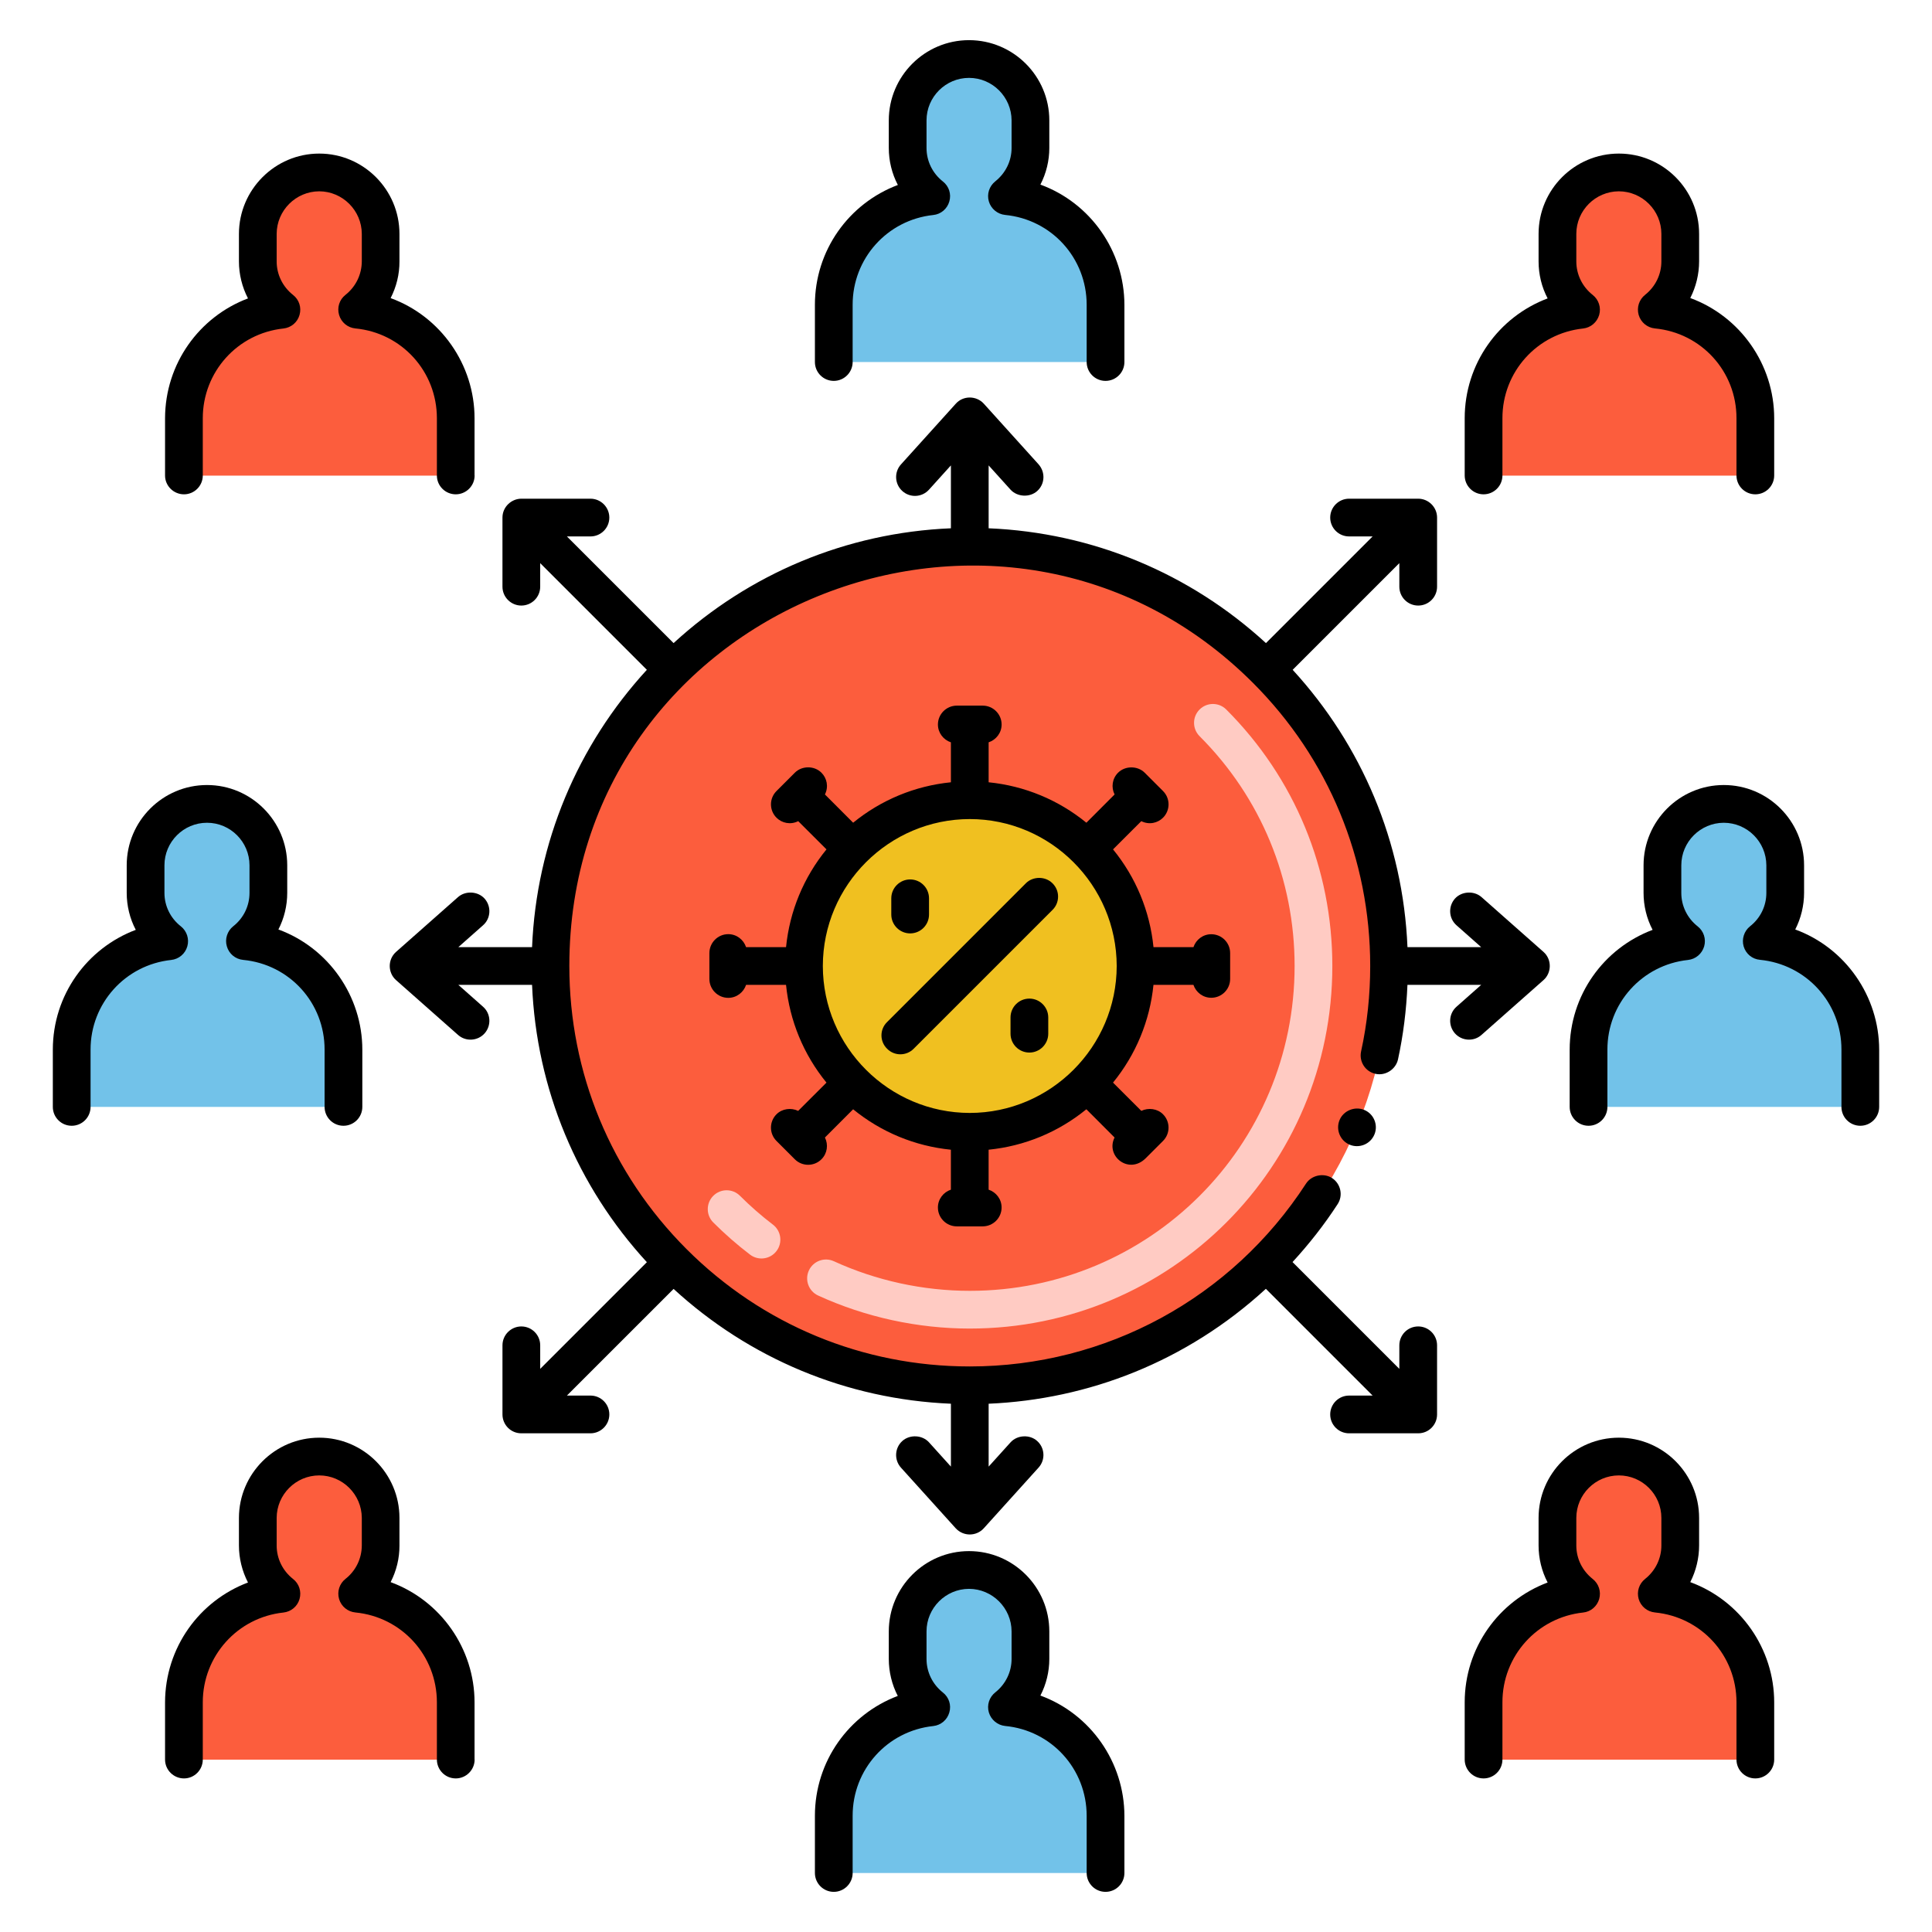 <svg enable-background="new 0 0 256 256" height="512" viewBox="0 0 256 256" width="512" xmlns="http://www.w3.org/2000/svg"><g id="Layer_1"><g><g><circle cx="128.5" cy="128" fill="#fc5d3d" r="55.563"/></g><g><circle cx="128.5" cy="128" fill="#f0c020" r="21.974"/></g><g><path d="m47.329 211.173c1.889-1.49 3.106-3.794 3.106-6.387v-3.653c0-4.494-3.643-8.136-8.136-8.136-4.494 0-8.136 3.643-8.136 8.136v3.653c0 2.602 1.226 4.913 3.126 6.402-7.26.775-12.915 6.916-12.915 14.382v7.579h36.012v-7.579c-.001-7.514-5.729-13.687-13.057-14.397z" fill="#fc5d3d"/></g><g><path d="m219.535 211.173c1.889-1.49 3.106-3.794 3.106-6.387v-3.653c0-4.494-3.643-8.136-8.136-8.136-4.494 0-8.136 3.643-8.136 8.136v3.653c0 2.602 1.226 4.913 3.126 6.402-7.26.775-12.915 6.916-12.915 14.382v7.579h36.012v-7.579c-.001-7.514-5.73-13.687-13.057-14.397z" fill="#fc5d3d"/></g><g><path d="m47.329 41.029c1.889-1.49 3.106-3.794 3.106-6.387v-3.653c0-4.494-3.643-8.136-8.136-8.136-4.494 0-8.136 3.643-8.136 8.136v3.653c0 2.602 1.226 4.913 3.126 6.402-7.26.775-12.915 6.916-12.915 14.382v7.579h36.012v-7.579c-.001-7.514-5.729-13.687-13.057-14.397z" fill="#fc5d3d"/></g><g><path d="m219.535 41.029c1.889-1.49 3.106-3.794 3.106-6.387v-3.653c0-4.494-3.643-8.136-8.136-8.136-4.494 0-8.136 3.643-8.136 8.136v3.653c0 2.602 1.226 4.913 3.126 6.402-7.26.775-12.915 6.916-12.915 14.382v7.579h36.012v-7.579c-.001-7.514-5.73-13.687-13.057-14.397z" fill="#fc5d3d"/></g><g><path d="m47.329 41.029c1.889-1.49 3.106-3.794 3.106-6.387v-3.653c0-4.494-3.643-8.136-8.136-8.136-4.494 0-8.136 3.643-8.136 8.136v3.653c0 2.602 1.226 4.913 3.126 6.402-7.26.775-12.915 6.916-12.915 14.382v7.579h36.012v-7.579c-.001-7.514-5.729-13.687-13.057-14.397z" fill="#fc5d3d"/></g><g><path d="m219.535 41.029c1.889-1.49 3.106-3.794 3.106-6.387v-3.653c0-4.494-3.643-8.136-8.136-8.136-4.494 0-8.136 3.643-8.136 8.136v3.653c0 2.602 1.226 4.913 3.126 6.402-7.26.775-12.915 6.916-12.915 14.382v7.579h36.012v-7.579c-.001-7.514-5.73-13.687-13.057-14.397z" fill="#fc5d3d"/></g><g><path d="m47.329 211.173c1.889-1.49 3.106-3.794 3.106-6.387v-3.653c0-4.494-3.643-8.136-8.136-8.136-4.494 0-8.136 3.643-8.136 8.136v3.653c0 2.602 1.226 4.913 3.126 6.402-7.26.775-12.915 6.916-12.915 14.382v7.579h36.012v-7.579c-.001-7.514-5.729-13.687-13.057-14.397z" fill="#fc5d3d"/></g><g><path d="m219.535 211.173c1.889-1.49 3.106-3.794 3.106-6.387v-3.653c0-4.494-3.643-8.136-8.136-8.136-4.494 0-8.136 3.643-8.136 8.136v3.653c0 2.602 1.226 4.913 3.126 6.402-7.26.775-12.915 6.916-12.915 14.382v7.579h36.012v-7.579c-.001-7.514-5.73-13.687-13.057-14.397z" fill="#fc5d3d"/></g><g><path d="m32.456 124.697c1.889-1.49 3.106-3.794 3.106-6.387v-3.653c0-4.494-3.643-8.136-8.136-8.136-4.494 0-8.136 3.643-8.136 8.136v3.653c0 2.602 1.226 4.913 3.126 6.402-7.26.775-12.915 6.916-12.915 14.382v7.579h36.012v-7.579c-.001-7.514-5.73-13.687-13.057-14.397z" fill="#72c2e9"/></g><g><path d="m233.444 124.697c1.889-1.49 3.106-3.794 3.106-6.387v-3.653c0-4.494-3.643-8.136-8.136-8.136-4.494 0-8.136 3.643-8.136 8.136v3.653c0 2.602 1.226 4.913 3.126 6.402-7.26.775-12.915 6.916-12.915 14.382v7.579h36.011v-7.579c0-7.514-5.729-13.687-13.056-14.397z" fill="#72c2e9"/></g><g><path d="m133.432 25.993c1.889-1.49 3.106-3.794 3.106-6.387v-3.653c0-4.494-3.643-8.136-8.136-8.136-4.494 0-8.136 3.643-8.136 8.136v3.653c0 2.602 1.226 4.913 3.126 6.402-7.26.775-12.915 6.916-12.915 14.382v7.579h36.012v-7.579c-.001-7.514-5.73-13.687-13.057-14.397z" fill="#72c2e9"/></g><g><path d="m133.432 226.209c1.889-1.49 3.106-3.794 3.106-6.387v-3.653c0-4.494-3.643-8.136-8.136-8.136-4.494 0-8.136 3.643-8.136 8.136v3.653c0 2.602 1.226 4.913 3.126 6.402-7.26.775-12.915 6.916-12.915 14.382v7.579h36.012v-7.579c-.001-7.514-5.73-13.687-13.057-14.397z" fill="#72c2e9"/></g><g><g><path d="m128.5 176.042c-6.904 0-13.852-1.514-20.092-4.377-1.255-.576-1.805-2.06-1.229-3.315.575-1.254 2.059-1.806 3.315-1.229 5.59 2.565 11.816 3.921 18.006 3.921 23.828 0 43.042-19.21 43.042-43.042 0-11.516-4.472-22.331-12.592-30.451-.977-.976-.977-2.559 0-3.535.977-.977 2.559-.977 3.535 0 9.064 9.064 14.057 21.134 14.057 33.986 0 26.591-21.446 48.042-48.042 48.042zm-29.116-9.798c-1.703-1.298-3.341-2.731-4.869-4.258-.977-.976-.977-2.559 0-3.536s2.559-.976 3.536 0c1.37 1.37 2.839 2.654 4.365 3.818 1.098.837 1.31 2.406.473 3.504-.84 1.099-2.41 1.308-3.505.472z" fill="#ffcbc3"/></g><path d="m180.77 147.07c-1.26-.52-2.76.1-3.27 1.34-.53 1.27.069 2.74 1.34 3.27 1.225.516 2.724-.037 3.27-1.34 0-.01 0-.01.011-.02.53-1.294-.111-2.742-1.351-3.25z"/><path d="m158.138 130.5c.331.988 1.258 1.71 2.362 1.71 1.38 0 2.5-1.12 2.5-2.49v-3.43c0-1.38-1.12-2.5-2.5-2.5-1.102 0-2.028.719-2.36 1.71h-5.297c-.48-4.769-2.329-9.238-5.359-12.953l3.744-3.739c1.035.516 2.166.257 2.881-.459.966-.964.982-2.548 0-3.53-.586-.586.503.502-2.43-2.43-.939-.94-2.59-.94-3.53 0-.783.783-.929 1.946-.461 2.883l-3.737 3.742c-3.714-3.03-8.183-4.879-12.952-5.358v-5.294c.991-.331 1.72-1.258 1.72-2.362 0-1.38-1.13-2.5-2.5-2.5h-3.44c-1.37 0-2.5 1.12-2.5 2.5 0 1.104.729 2.032 1.72 2.362v5.294c-4.769.48-9.238 2.329-12.953 5.358l-3.739-3.744c.513-1.028.261-2.161-.459-2.881-.94-.95-2.59-.95-3.53 0-.21.21-2.092 2.092-2.43 2.43-.972.973-.977 2.553 0 3.53.721.721 1.855.971 2.881.459l3.744 3.739c-3.03 3.715-4.879 8.184-5.358 12.953h-5.296c-.332-.994-1.258-1.72-2.361-1.72-1.38 0-2.5 1.13-2.5 2.51v3.43c0 1.37 1.12 2.5 2.5 2.5 1.104 0 2.032-.728 2.362-1.72h5.294c.48 4.769 2.328 9.238 5.358 12.953l-3.749 3.743c-.936-.446-2.129-.302-2.876.454-.97.97-.978 2.552 0 3.53.127.127 1.902 1.901 2.43 2.43.979.978 2.559.97 3.53 0 .783-.783.93-1.946.461-2.883l3.737-3.742c3.715 3.03 8.184 4.879 12.953 5.358v5.294c-.992.33-1.72 1.257-1.72 2.362 0 1.38 1.13 2.5 2.5 2.5h3.44c1.37 0 2.5-1.12 2.5-2.5 0-1.105-.728-2.032-1.72-2.362v-5.295c4.769-.48 9.238-2.329 12.952-5.358l3.737 3.742c-1.233 2.466 1.895 4.974 4.133 2.741l2.288-2.288c.98-.979.968-2.564 0-3.53-.747-.756-1.939-.9-2.876-.454l-3.749-3.744c3.03-3.715 4.879-8.184 5.359-12.953h5.296zm-29.638 16.97c-10.72-.01-19.46-8.75-19.47-19.47.01-10.72 8.75-19.46 19.47-19.47 10.72.01 19.45 8.75 19.47 19.47-.02 10.72-8.75 19.46-19.47 19.47z"/><path d="m151.821 153.468c-.001.001-.005.005-.014.014.008-.008.016-.015.014-.014z"/><path d="m120.6 123.68c1.38 0 2.5-1.12 2.5-2.5v-2.15c0-1.38-1.12-2.5-2.5-2.5-1.37 0-2.5 1.12-2.5 2.5v2.15c0 1.38 1.13 2.5 2.5 2.5z"/><path d="m135.93 117.04-18.39 18.39c-.993.973-.985 2.565 0 3.53.975.996 2.571.978 3.53 0l18.39-18.39c.479-.47.74-1.1.74-1.77 0-.66-.261-1.29-.74-1.76-.94-.95-2.59-.95-3.53 0z"/><path d="m136.399 132.32c-1.38 0-2.5 1.12-2.5 2.5v2.15c0 1.38 1.12 2.5 2.5 2.5 1.37 0 2.5-1.12 2.5-2.5v-2.15c0-1.38-1.129-2.5-2.5-2.5z"/><path d="m192.78 136.92c.908 1.024 2.497 1.131 3.529.21l8.21-7.26c1.088-.954 1.136-2.737 0-3.74l-8.21-7.26c-1-.88-2.649-.78-3.529.21-.91 1.04-.82 2.62.22 3.53l3.265 2.89h-9.767c-.583-13.918-6.062-26.771-15.212-36.747l14.134-14.134v3.121c0 1.38 1.12 2.5 2.5 2.5s2.5-1.12 2.5-2.5v-9.16c0-1.388-1.146-2.5-2.5-2.5h-9.16c-1.38 0-2.5 1.13-2.5 2.5 0 1.38 1.12 2.5 2.5 2.5h.01 3.11l-14.134 14.134c-10.053-9.229-22.929-14.634-36.746-15.213v-8.332l2.899 3.211c.891.98 2.551 1.07 3.54.18 1.02-.916 1.104-2.48.181-3.53l-7.261-8.04c-.971-1.072-2.718-1.107-3.709 0l-7.26 8.04c-.93 1.02-.85 2.61.17 3.53.999.912 2.583.875 3.54-.18l2.9-3.212v8.333c-13.895.582-26.752 6.041-36.747 15.212l-14.134-14.133h3.12c1.38 0 2.5-1.12 2.5-2.5 0-1.37-1.12-2.5-2.5-2.5h-9.16c-1.297 0-2.5 1.075-2.5 2.5v9.16c0 1.38 1.13 2.5 2.5 2.5 1.38 0 2.5-1.12 2.5-2.5v-3.121l14.134 14.134c-9.186 10.01-14.631 22.872-15.212 36.747h-9.767l3.266-2.89c1.04-.91 1.13-2.49.22-3.53-.88-.99-2.53-1.09-3.53-.21l-8.21 7.26c-1.129 1.003-1.101 2.768 0 3.74l8.21 7.26c1.033.921 2.622.814 3.53-.21.91-1.04.82-2.62-.22-3.53l-3.265-2.89h9.766c.579 13.816 5.982 26.692 15.212 36.747l-14.133 14.134v-3.121c0-1.38-1.12-2.5-2.5-2.5-1.37 0-2.5 1.12-2.5 2.5v9.16c0 1.364 1.095 2.5 2.5 2.5h9.16c1.38 0 2.5-1.13 2.5-2.5 0-1.38-1.11-2.49-2.48-2.5-.01 0-.01 0-.02 0h-3.12l14.134-14.133c10.011 9.186 22.872 14.631 36.747 15.212v8.332l-2.9-3.212c-.89-.99-2.55-1.07-3.54-.18-1.02.92-1.1 2.51-.18 3.53l7.26 8.04c1.038 1.117 2.756 1.059 3.71 0l7.26-8.04c.931-1.02.851-2.61-.18-3.53-.979-.89-2.64-.81-3.53.18l-2.901 3.212v-8.331c13.147-.567 26.169-5.531 36.733-15.226l14.146 14.146h-3.12c-1.38 0-2.5 1.12-2.5 2.5s1.12 2.5 2.5 2.5h9.16c1.402 0 2.5-1.133 2.5-2.5v-9.16c0-1.38-1.12-2.5-2.5-2.5s-2.49 1.11-2.5 2.49v.01 3.121l-14.152-14.152c2.193-2.387 4.204-4.944 5.972-7.669.755-1.145.427-2.695-.73-3.46-1.13-.73-2.74-.38-3.46.74-9.85 15.17-26.5 24.22-44.55 24.22-14.17 0-27.5-5.52-37.52-15.54s-15.539-23.35-15.539-37.52c0-47.512 57.507-70.594 90.58-37.52 10.021 10.02 15.54 23.35 15.54 37.52 0 3.82-.399 7.63-1.21 11.32-.14.65-.02 1.32.34 1.88s.92.95 1.58 1.09c1.32.29 2.681-.6 2.971-1.91.704-3.24 1.113-6.551 1.253-9.88h9.771l-3.265 2.89c-1.04.91-1.13 2.49-.22 3.53z"/><path d="m60.39 65.5c1.37 0 2.5-1.12 2.5-2.49 0-.01 0-.01-.01-.02v-7.57c0-7.09-4.47-13.49-11.12-15.92.77-1.5 1.18-3.17 1.17-4.86v-3.65c0-5.86-4.77-10.64-10.63-10.64s-10.63 4.78-10.64 10.64v3.65c0 1.7.42 3.4 1.2 4.9-6.477 2.443-10.969 8.655-10.99 15.88v7.59c0 1.37 1.13 2.49 2.51 2.49 1.37 0 2.49-1.12 2.49-2.49v-7.59c0-6.13 4.59-11.24 10.68-11.89 1.02-.11 1.86-.81 2.14-1.8.28-.98-.05-2.02-.86-2.65-1.38-1.09-2.17-2.71-2.17-4.44v-3.65c.01-3.1 2.54-5.63 5.64-5.64 3.1.01 5.63 2.54 5.64 5.64v3.65c-.01 1.73-.79 3.34-2.16 4.43-.81.63-1.14 1.68-.85 2.66.29.99 1.14 1.69 2.16 1.79 6.16.59 10.8 5.71 10.8 11.9v7.59c0 1.37 1.12 2.49 2.5 2.49z"/><path d="m232.59 65.5c1.38 0 2.5-1.12 2.5-2.5v-.01-7.57c0-7.09-4.47-13.49-11.12-15.93.76-1.49 1.17-3.17 1.17-4.85v-3.65c0-5.87-4.77-10.64-10.63-10.64-5.87 0-10.64 4.77-10.64 10.64v3.65c0 1.71.41 3.4 1.199 4.9-6.496 2.443-10.989 8.673-10.989 15.88v7.58c0 1.38 1.12 2.5 2.5 2.5s2.5-1.12 2.5-2.5v-7.58c-.011-6.13 4.59-11.24 10.68-11.89 1.021-.11 1.85-.82 2.14-1.8.28-.98-.06-2.02-.859-2.65-1.38-1.09-2.17-2.71-2.17-4.44v-3.65c0-3.1 2.529-5.63 5.64-5.64 3.1.01 5.63 2.54 5.63 5.64v3.65c0 1.73-.79 3.34-2.149 4.42-.811.64-1.141 1.69-.86 2.67.29.99 1.14 1.69 2.16 1.79 6.16.59 10.81 5.71 10.8 11.9v7.58c-.002 1.38 1.118 2.5 2.498 2.5z"/><path d="m60.39 235.65c1.37 0 2.5-1.12 2.5-2.5 0-.01 0-.01-.01-.02v-7.56c0-7.1-4.47-13.49-11.12-15.93.77-1.49 1.18-3.17 1.17-4.85v-3.66c0-5.86-4.77-10.63-10.63-10.63s-10.63 4.77-10.64 10.63v3.66c0 1.7.42 3.39 1.2 4.9-6.461 2.437-10.969 8.638-10.99 15.88v7.58c0 1.38 1.13 2.5 2.51 2.5 1.37 0 2.49-1.12 2.49-2.5v-7.58c0-6.13 4.59-11.25 10.68-11.9 1.02-.11 1.86-.81 2.14-1.79.28-.99-.05-2.03-.86-2.66-1.38-1.09-2.17-2.7-2.17-4.43v-3.66c.01-3.1 2.54-5.63 5.64-5.63s5.63 2.53 5.64 5.63v3.66c-.01 1.73-.79 3.34-2.16 4.42-.8.63-1.14 1.68-.85 2.67.29.98 1.14 1.68 2.16 1.78 6.16.6 10.8 5.72 10.8 11.91v7.58c0 1.38 1.12 2.5 2.5 2.5z"/><path d="m232.59 235.65c1.38 0 2.5-1.12 2.5-2.5 0-.01 0-.01 0-.01v-7.57c0-7.1-4.47-13.49-11.12-15.93.76-1.49 1.17-3.17 1.17-4.85v-3.66c0-5.86-4.77-10.63-10.63-10.63-5.87 0-10.64 4.77-10.64 10.63v3.66c0 1.7.41 3.39 1.199 4.9-6.492 2.442-10.989 8.668-10.989 15.88v7.58c0 1.38 1.12 2.5 2.5 2.5s2.5-1.12 2.5-2.5v-7.58c-.011-6.13 4.59-11.25 10.68-11.9 1.021-.1 1.85-.81 2.14-1.79.28-.99-.06-2.03-.859-2.66-1.38-1.09-2.17-2.7-2.17-4.43v-3.66c0-3.1 2.529-5.63 5.64-5.63 3.1 0 5.63 2.53 5.63 5.63v3.66c0 1.72-.79 3.34-2.149 4.42-.811.64-1.141 1.68-.86 2.67.29.98 1.14 1.68 2.16 1.78 6.16.6 10.81 5.72 10.8 11.91v7.58c-.002 1.38 1.118 2.5 2.498 2.5z"/><path d="m7 139.09v7.58c0 1.38 1.12 2.5 2.5 2.5s2.5-1.12 2.5-2.5v-7.58c-.01-6.13 4.59-11.24 10.68-11.89 1.02-.11 1.86-.82 2.14-1.8s-.06-2.03-.86-2.66c-1.38-1.08-2.17-2.7-2.17-4.43v-3.65c0-3.11 2.53-5.64 5.64-5.64 3.1 0 5.63 2.53 5.63 5.64v3.65c0 1.73-.78 3.34-2.15 4.42-.8.63-1.14 1.7-.85 2.67.28.98 1.13 1.69 2.15 1.79 6.17.59 10.81 5.71 10.8 11.9v7.58c0 1.38 1.12 2.5 2.5 2.5s2.5-1.12 2.5-2.5v-7.58c0-7.09-4.47-13.49-11.12-15.93.77-1.49 1.17-3.17 1.17-4.85v-3.65c0-5.87-4.77-10.64-10.63-10.64-5.87 0-10.64 4.77-10.64 10.64v3.65c0 1.7.41 3.4 1.2 4.9-6.457 2.428-10.99 8.638-10.99 15.88z"/><path d="m246.5 149.17c1.38 0 2.5-1.12 2.5-2.5v-.01-7.57c-.01-7.09-4.47-13.49-11.12-15.93.76-1.49 1.17-3.17 1.17-4.85v-3.65c0-5.87-4.77-10.64-10.64-10.64-5.86 0-10.63 4.77-10.63 10.64v3.65c0 1.7.409 3.4 1.199 4.9-6.492 2.442-10.989 8.668-10.989 15.88v7.58c0 1.38 1.119 2.5 2.5 2.5 1.38 0 2.5-1.12 2.5-2.5v-7.58c-.011-6.13 4.59-11.24 10.68-11.89 1.02-.11 1.85-.82 2.14-1.8.28-.98-.06-2.03-.87-2.66-1.37-1.08-2.159-2.7-2.159-4.43v-3.65c0-3.11 2.529-5.63 5.63-5.64 3.109.01 5.63 2.53 5.64 5.64v3.65c0 1.73-.78 3.34-2.15 4.42-.8.63-1.14 1.7-.859 2.67.29.99 1.14 1.69 2.16 1.78 6.159.6 10.81 5.72 10.8 11.91v7.58c-.002 1.38 1.118 2.5 2.498 2.5z"/><path d="m146.49 50.47c1.38 0 2.5-1.12 2.5-2.5 0-.01 0-.01 0-.01v-7.57c-.011-7.1-4.471-13.49-11.131-15.93.771-1.49 1.181-3.17 1.181-4.85v-3.66c0-5.86-4.771-10.63-10.64-10.63-5.86 0-10.63 4.77-10.63 10.63v3.66c0 1.7.41 3.39 1.2 4.9-6.496 2.444-10.99 8.671-10.99 15.88v7.58c0 1.38 1.12 2.5 2.5 2.5 1.37 0 2.5-1.12 2.5-2.5v-7.58c-.01-6.13 4.58-11.25 10.68-11.9 1.01-.1 1.85-.81 2.13-1.79.29-.99-.05-2.03-.86-2.66-1.37-1.08-2.16-2.7-2.16-4.43v-3.66c0-3.1 2.53-5.63 5.63-5.63s5.63 2.53 5.64 5.63v3.66c0 1.72-.79 3.33-2.16 4.42-.8.64-1.14 1.68-.85 2.67.289.97 1.149 1.68 2.159 1.78 6.16.6 10.801 5.72 10.801 11.91v7.58c0 1.38 1.119 2.5 2.5 2.5z"/><path d="m146.49 250.68c1.38 0 2.5-1.12 2.5-2.5v-.01-7.56c-.011-7.1-4.471-13.5-11.131-15.94.771-1.49 1.181-3.17 1.181-4.85v-3.65c0-5.87-4.771-10.64-10.64-10.64-5.86 0-10.63 4.77-10.63 10.64v3.65c0 1.7.41 3.4 1.19 4.9-6.478 2.445-10.98 8.662-10.98 15.89v7.57c0 1.38 1.12 2.5 2.5 2.5 1.37 0 2.5-1.12 2.5-2.5v-7.57c-.01-6.14 4.58-11.25 10.68-11.9 1.01-.11 1.85-.81 2.13-1.8.29-.98-.05-2.02-.86-2.65-1.37-1.09-2.16-2.7-2.16-4.44v-3.65c0-3.1 2.53-5.63 5.63-5.64 3.1.01 5.63 2.54 5.64 5.64v3.65c0 1.73-.79 3.34-2.16 4.43-.8.63-1.14 1.68-.85 2.66.289.97 1.149 1.69 2.159 1.79 6.16.59 10.801 5.71 10.801 11.91v7.57c0 1.38 1.119 2.5 2.5 2.5z"/></g></g></g></svg>